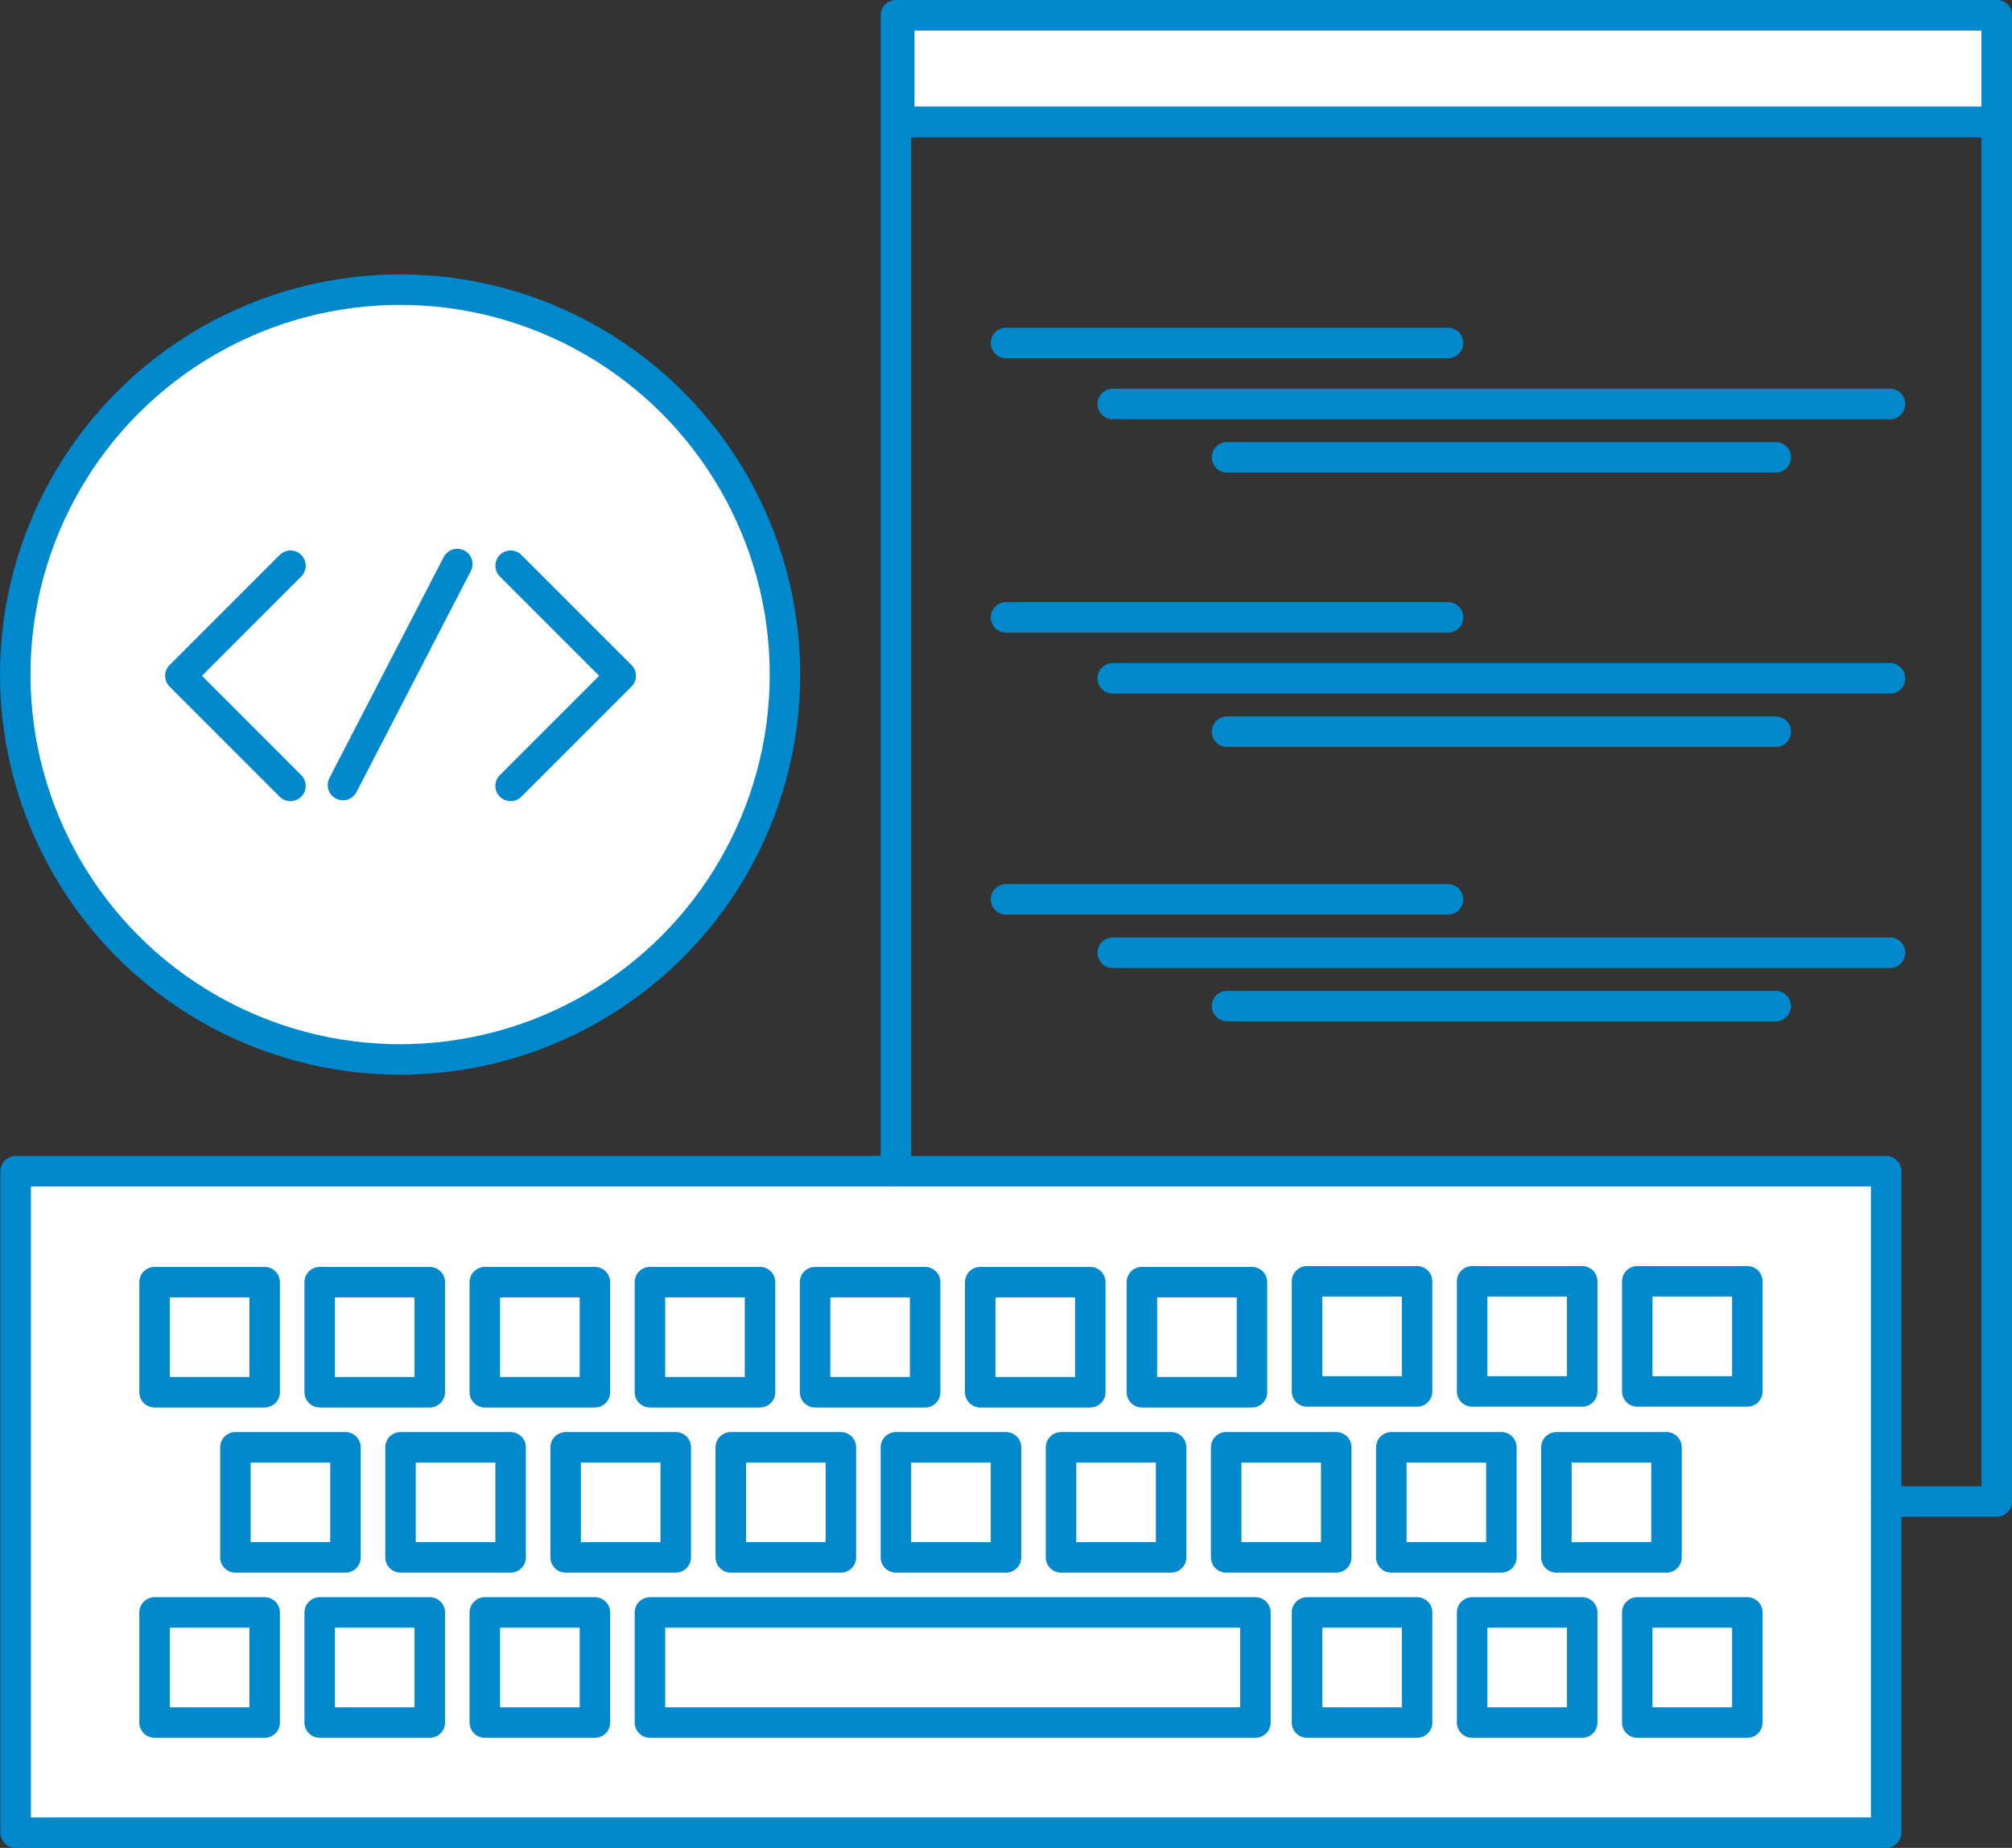 <svg xmlns="http://www.w3.org/2000/svg" width="264" height="242.442" viewBox="0 0 264 242.442"><rect x="0" y="0" width="264" height="242.442" fill="#333333" stroke="none"/><defs><style>.a,.b{fill:#fff;}.a,.b,.c,.d{stroke:#08c;stroke-linecap:round;stroke-width:4px;}.a,.b,.c{stroke-linejoin:round;}.b,.c,.d{stroke-miterlimit:10;}.c{fill:rgba(0,0,0,0);}.d{fill:none;}</style></defs><g transform="translate(-0.5 -0.5)"><g transform="translate(2.5 2.5)"><rect class="a" width="144" height="14" transform="translate(116)"/><rect class="b" width="245.438" height="86.775" transform="translate(0.054 151.667)"/><rect class="c" width="14.444" height="14.444" transform="translate(39.948 166.219)"/><rect class="c" width="14.444" height="14.444" transform="translate(18.281 166.219)"/><rect class="c" width="14.444" height="14.444" transform="translate(61.615 166.219)"/><rect class="c" width="14.444" height="14.444" transform="translate(104.948 166.219)"/><rect class="c" width="14.444" height="14.444" transform="translate(83.281 166.219)"/><rect class="c" width="14.444" height="14.444" transform="translate(126.615 166.219)"/><rect class="c" width="14.444" height="14.444" transform="translate(147.83 166.219)"/><rect class="c" width="14.444" height="14.444" transform="translate(39.948 209.553)"/><rect class="c" width="14.444" height="14.444" transform="translate(18.281 209.553)"/><rect class="c" width="14.444" height="14.444" transform="translate(61.615 209.553)"/><rect class="c" width="79.444" height="14.444" transform="translate(83.281 209.553)"/><rect class="c" width="14.444" height="14.444" transform="translate(169.497 209.553)"/><rect class="c" width="14.444" height="14.444" transform="translate(191.163 209.553)"/><rect class="c" width="14.444" height="14.444" transform="translate(212.83 209.553)"/><rect class="c" width="14.444" height="14.444" transform="translate(169.497 166.111)"/><rect class="c" width="14.444" height="14.444" transform="translate(191.163 166.111)"/><rect class="c" width="14.444" height="14.444" transform="translate(212.83 166.111)"/><rect class="c" width="14.444" height="14.444" transform="translate(28.889 187.886)"/><rect class="c" width="14.444" height="14.444" transform="translate(50.556 187.886)"/><rect class="c" width="14.444" height="14.444" transform="translate(72.222 187.886)"/><rect class="c" width="14.444" height="14.444" transform="translate(93.889 187.886)"/><rect class="c" width="14.444" height="14.444" transform="translate(115.556 187.886)"/><rect class="c" width="14.444" height="14.444" transform="translate(137.222 187.886)"/><rect class="c" width="14.444" height="14.444" transform="translate(158.889 187.886)"/><rect class="c" width="14.444" height="14.444" transform="translate(180.556 187.886)"/><rect class="c" width="14.444" height="14.444" transform="translate(202.222 187.886)"/><path class="c" d="M130.5,154.167V2.5H274.944v195h-14.5" transform="translate(-14.944 -2.5)"/><line class="d" x2="144" transform="translate(116 14)"/><line class="d" x2="58" transform="translate(130 43)"/><line class="d" x2="102" transform="translate(144 51)"/><line class="d" x2="72" transform="translate(159 58)"/><line class="d" x2="58" transform="translate(130 79)"/><line class="d" x2="102" transform="translate(144 87)"/><line class="d" x2="72" transform="translate(159 94)"/><line class="d" x2="58" transform="translate(130 116)"/><line class="d" x2="102" transform="translate(144 123)"/><line class="d" x2="72" transform="translate(159 130)"/><circle class="b" cx="50.5" cy="50.5" r="50.5" transform="translate(0 36)"/><path class="c" d="M40.944,111.389,26.5,96.944,40.944,82.5" transform="translate(-4.833 -10.278)"/><path class="c" d="M74.5,82.5,88.944,96.944,74.5,111.389" transform="translate(-9.5 -10.278)"/><line class="d" x1="15" y2="29" transform="translate(43 72)"/></g></g></svg>